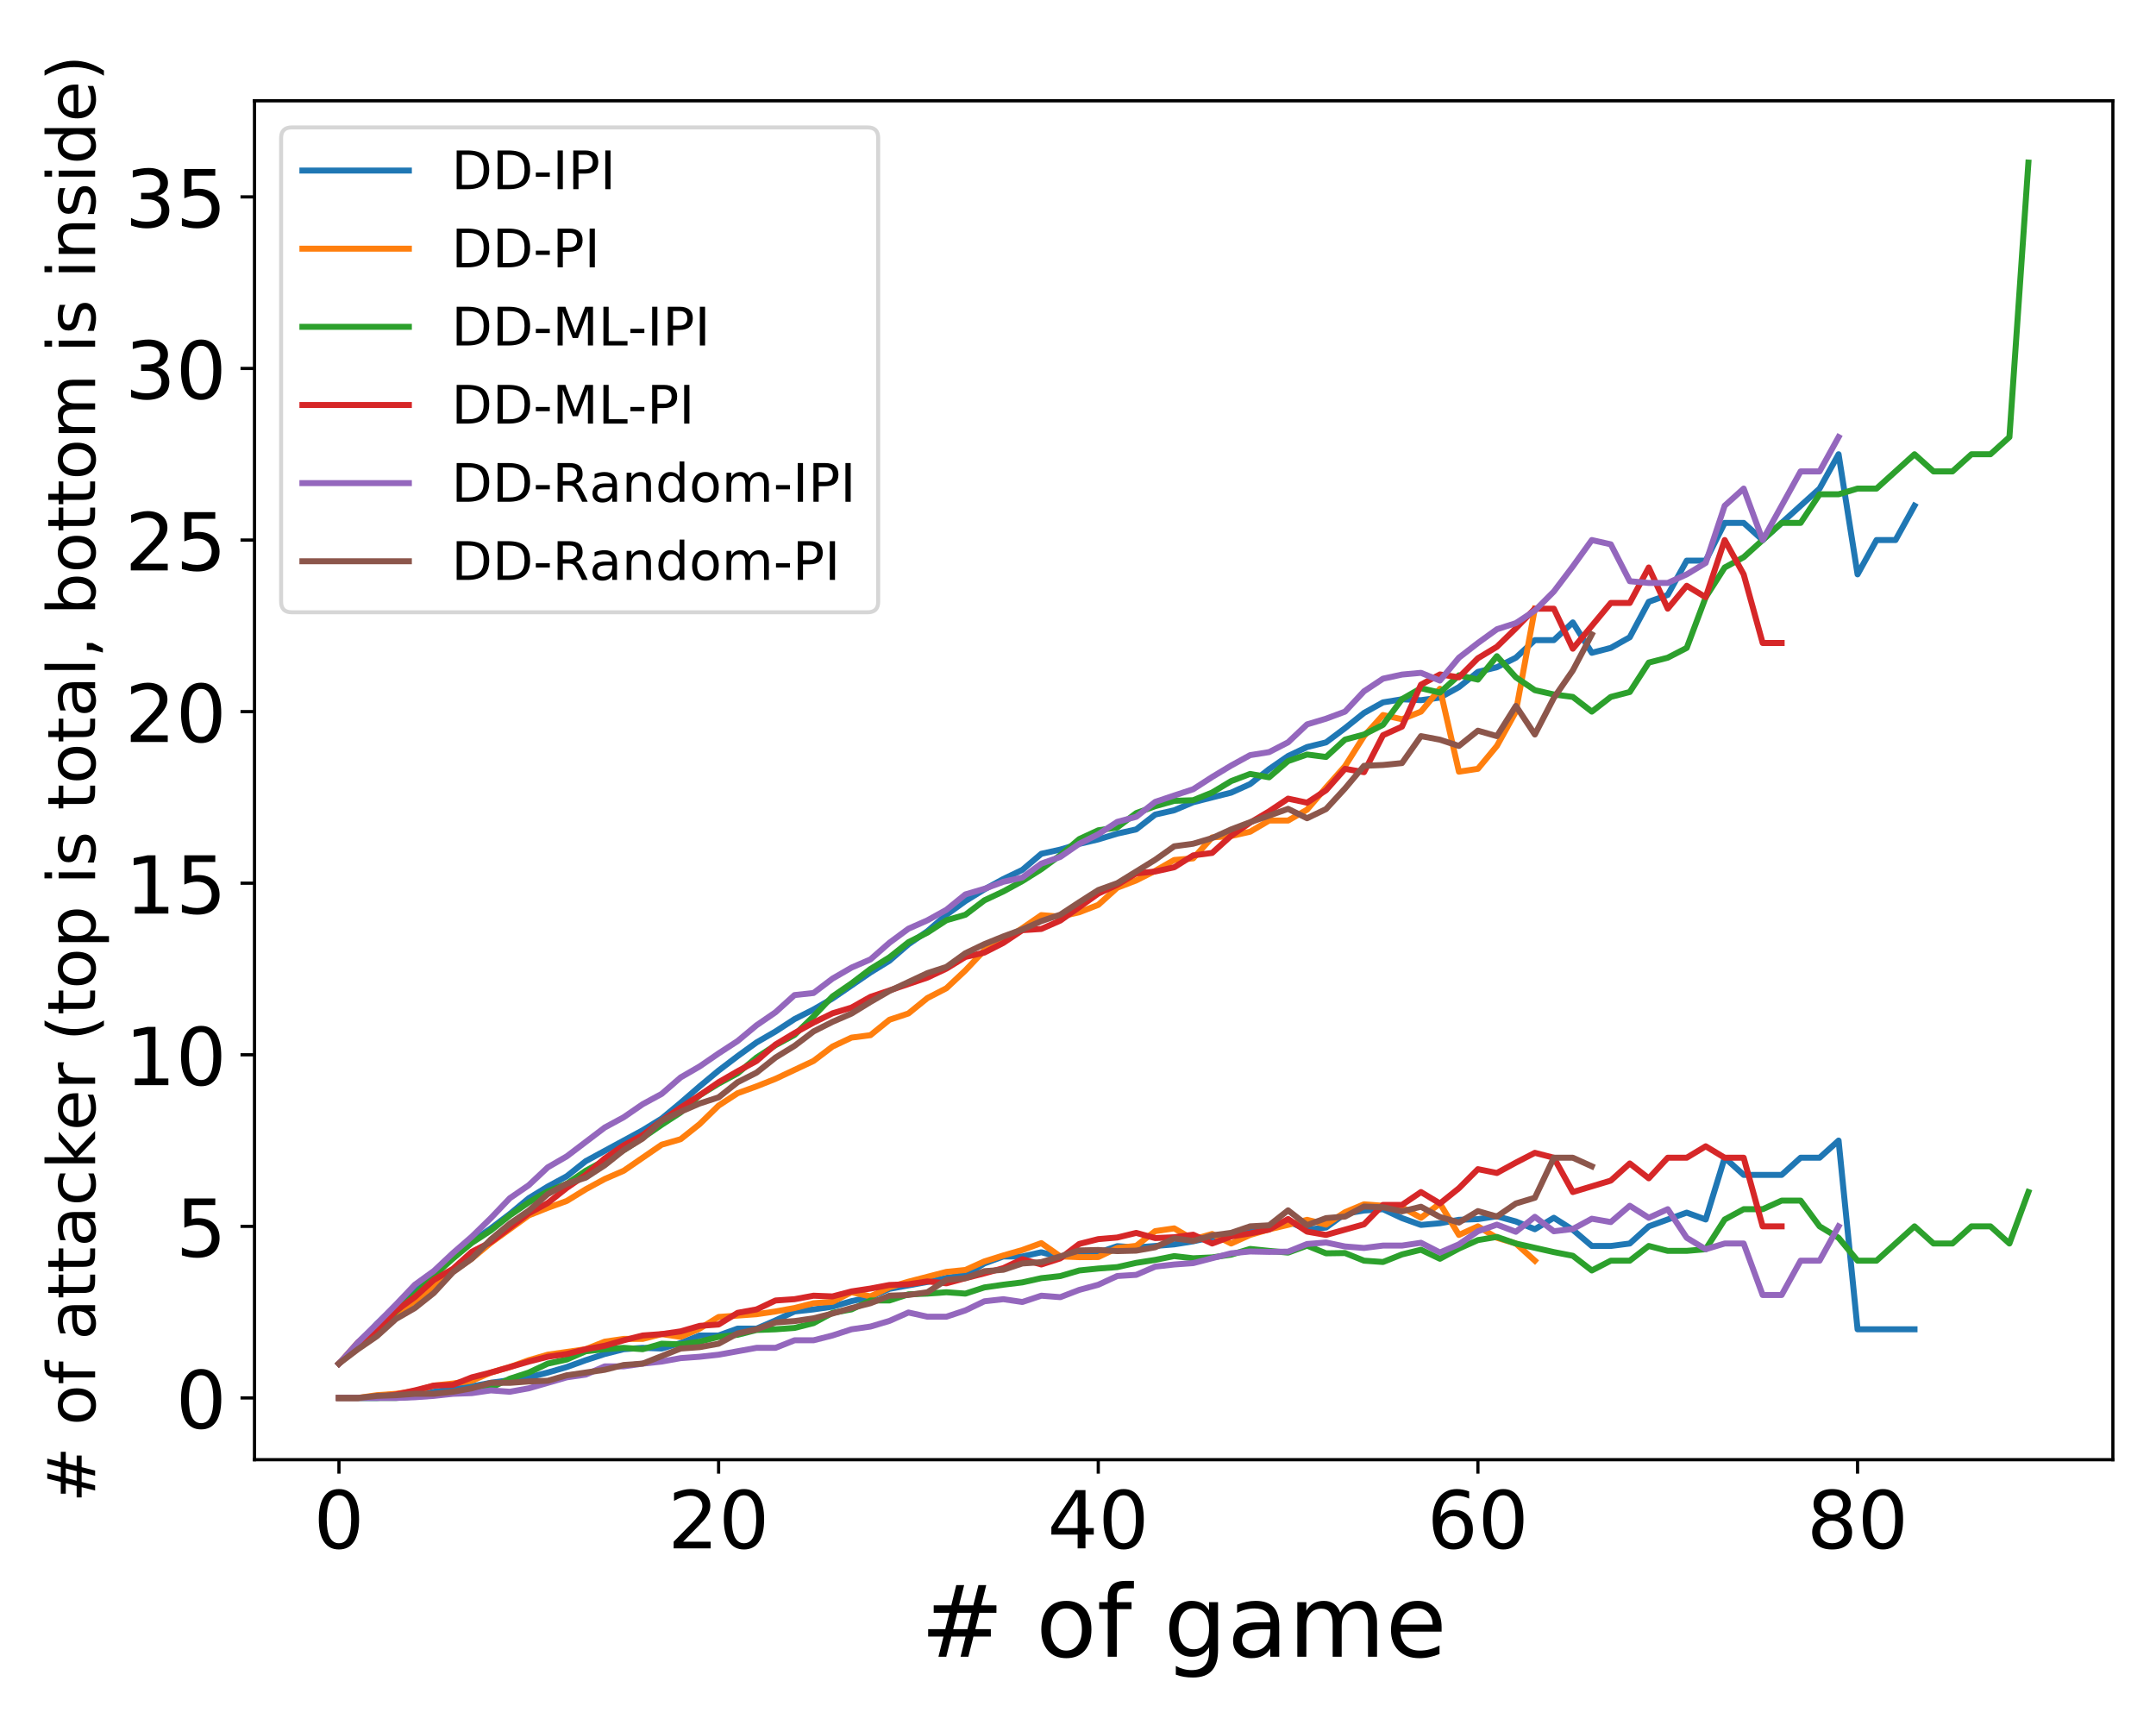 <?xml version="1.0" encoding="utf-8" standalone="no"?>
<!DOCTYPE svg PUBLIC "-//W3C//DTD SVG 1.1//EN"
  "http://www.w3.org/Graphics/SVG/1.1/DTD/svg11.dtd">
<!-- Created with matplotlib (https://matplotlib.org/) -->
<svg height="432pt" version="1.1" viewBox="0 0 540 432" width="540pt" xmlns="http://www.w3.org/2000/svg" xmlns:xlink="http://www.w3.org/1999/xlink">
 <defs>
  <style type="text/css">
*{stroke-linecap:butt;stroke-linejoin:round;}
  </style>
 </defs>
 <g id="figure_1">
  <g id="patch_1">
   <path d="M 0 432 
L 540 432 
L 540 0 
L 0 0 
z
" style="fill:#ffffff;"/>
  </g>
  <g id="axes_1">
   <g id="patch_2">
    <path d="M 63.74 365.56 
L 529.2 365.56 
L 529.2 25.245 
L 63.74 25.245 
z
" style="fill:#ffffff;"/>
   </g>
   <g id="matplotlib.axis_1">
    <g id="xtick_1">
     <g id="line2d_1">
      <defs>
       <path d="M 0 0 
L 0 3.5 
" id="m2abbcbaf4d" style="stroke:#000000;stroke-width:0.8;"/>
      </defs>
      <g>
       <use style="stroke:#000000;stroke-width:0.8;" x="84.897" xlink:href="#m2abbcbaf4d" y="365.56"/>
      </g>
     </g>
     <g id="text_1">
      <!-- 0 -->
      <defs>
       <path d="M 31.781 66.406 
Q 24.172 66.406 20.328 58.906 
Q 16.5 51.422 16.5 36.375 
Q 16.5 21.391 20.328 13.891 
Q 24.172 6.391 31.781 6.391 
Q 39.453 6.391 43.281 13.891 
Q 47.125 21.391 47.125 36.375 
Q 47.125 51.422 43.281 58.906 
Q 39.453 66.406 31.781 66.406 
z
M 31.781 74.219 
Q 44.047 74.219 50.516 64.516 
Q 56.984 54.828 56.984 36.375 
Q 56.984 17.969 50.516 8.266 
Q 44.047 -1.422 31.781 -1.422 
Q 19.531 -1.422 13.062 8.266 
Q 6.594 17.969 6.594 36.375 
Q 6.594 54.828 13.062 64.516 
Q 19.531 74.219 31.781 74.219 
z
" id="DejaVuSans-48"/>
      </defs>
      <g transform="translate(78.535 387.757)scale(0.2 -0.2)">
       <use xlink:href="#DejaVuSans-48"/>
      </g>
     </g>
    </g>
    <g id="xtick_2">
     <g id="line2d_2">
      <g>
       <use style="stroke:#000000;stroke-width:0.8;" x="179.986" xlink:href="#m2abbcbaf4d" y="365.56"/>
      </g>
     </g>
     <g id="text_2">
      <!-- 20 -->
      <defs>
       <path d="M 19.188 8.297 
L 53.609 8.297 
L 53.609 0 
L 7.328 0 
L 7.328 8.297 
Q 12.938 14.109 22.625 23.891 
Q 32.328 33.688 34.812 36.531 
Q 39.547 41.844 41.422 45.531 
Q 43.312 49.219 43.312 52.781 
Q 43.312 58.594 39.234 62.25 
Q 35.156 65.922 28.609 65.922 
Q 23.969 65.922 18.812 64.312 
Q 13.672 62.703 7.812 59.422 
L 7.812 69.391 
Q 13.766 71.781 18.938 73 
Q 24.125 74.219 28.422 74.219 
Q 39.75 74.219 46.484 68.547 
Q 53.219 62.891 53.219 53.422 
Q 53.219 48.922 51.531 44.891 
Q 49.859 40.875 45.406 35.406 
Q 44.188 33.984 37.641 27.219 
Q 31.109 20.453 19.188 8.297 
z
" id="DejaVuSans-50"/>
      </defs>
      <g transform="translate(167.261 387.757)scale(0.2 -0.2)">
       <use xlink:href="#DejaVuSans-50"/>
       <use x="63.623" xlink:href="#DejaVuSans-48"/>
      </g>
     </g>
    </g>
    <g id="xtick_3">
     <g id="line2d_3">
      <g>
       <use style="stroke:#000000;stroke-width:0.8;" x="275.075" xlink:href="#m2abbcbaf4d" y="365.56"/>
      </g>
     </g>
     <g id="text_3">
      <!-- 40 -->
      <defs>
       <path d="M 37.797 64.312 
L 12.891 25.391 
L 37.797 25.391 
z
M 35.203 72.906 
L 47.609 72.906 
L 47.609 25.391 
L 58.016 25.391 
L 58.016 17.188 
L 47.609 17.188 
L 47.609 0 
L 37.797 0 
L 37.797 17.188 
L 4.891 17.188 
L 4.891 26.703 
z
" id="DejaVuSans-52"/>
      </defs>
      <g transform="translate(262.35 387.757)scale(0.2 -0.2)">
       <use xlink:href="#DejaVuSans-52"/>
       <use x="63.623" xlink:href="#DejaVuSans-48"/>
      </g>
     </g>
    </g>
    <g id="xtick_4">
     <g id="line2d_4">
      <g>
       <use style="stroke:#000000;stroke-width:0.8;" x="370.164" xlink:href="#m2abbcbaf4d" y="365.56"/>
      </g>
     </g>
     <g id="text_4">
      <!-- 60 -->
      <defs>
       <path d="M 33.016 40.375 
Q 26.375 40.375 22.484 35.828 
Q 18.609 31.297 18.609 23.391 
Q 18.609 15.531 22.484 10.953 
Q 26.375 6.391 33.016 6.391 
Q 39.656 6.391 43.531 10.953 
Q 47.406 15.531 47.406 23.391 
Q 47.406 31.297 43.531 35.828 
Q 39.656 40.375 33.016 40.375 
z
M 52.594 71.297 
L 52.594 62.312 
Q 48.875 64.062 45.094 64.984 
Q 41.312 65.922 37.594 65.922 
Q 27.828 65.922 22.672 59.328 
Q 17.531 52.734 16.797 39.406 
Q 19.672 43.656 24.016 45.922 
Q 28.375 48.188 33.594 48.188 
Q 44.578 48.188 50.953 41.516 
Q 57.328 34.859 57.328 23.391 
Q 57.328 12.156 50.688 5.359 
Q 44.047 -1.422 33.016 -1.422 
Q 20.359 -1.422 13.672 8.266 
Q 6.984 17.969 6.984 36.375 
Q 6.984 53.656 15.188 63.938 
Q 23.391 74.219 37.203 74.219 
Q 40.922 74.219 44.703 73.484 
Q 48.484 72.75 52.594 71.297 
z
" id="DejaVuSans-54"/>
      </defs>
      <g transform="translate(357.439 387.757)scale(0.2 -0.2)">
       <use xlink:href="#DejaVuSans-54"/>
       <use x="63.623" xlink:href="#DejaVuSans-48"/>
      </g>
     </g>
    </g>
    <g id="xtick_5">
     <g id="line2d_5">
      <g>
       <use style="stroke:#000000;stroke-width:0.8;" x="465.253" xlink:href="#m2abbcbaf4d" y="365.56"/>
      </g>
     </g>
     <g id="text_5">
      <!-- 80 -->
      <defs>
       <path d="M 31.781 34.625 
Q 24.75 34.625 20.719 30.859 
Q 16.703 27.094 16.703 20.516 
Q 16.703 13.922 20.719 10.156 
Q 24.75 6.391 31.781 6.391 
Q 38.812 6.391 42.859 10.172 
Q 46.922 13.969 46.922 20.516 
Q 46.922 27.094 42.891 30.859 
Q 38.875 34.625 31.781 34.625 
z
M 21.922 38.812 
Q 15.578 40.375 12.031 44.719 
Q 8.5 49.078 8.5 55.328 
Q 8.5 64.062 14.719 69.141 
Q 20.953 74.219 31.781 74.219 
Q 42.672 74.219 48.875 69.141 
Q 55.078 64.062 55.078 55.328 
Q 55.078 49.078 51.531 44.719 
Q 48 40.375 41.703 38.812 
Q 48.828 37.156 52.797 32.312 
Q 56.781 27.484 56.781 20.516 
Q 56.781 9.906 50.312 4.234 
Q 43.844 -1.422 31.781 -1.422 
Q 19.734 -1.422 13.25 4.234 
Q 6.781 9.906 6.781 20.516 
Q 6.781 27.484 10.781 32.312 
Q 14.797 37.156 21.922 38.812 
z
M 18.312 54.391 
Q 18.312 48.734 21.844 45.562 
Q 25.391 42.391 31.781 42.391 
Q 38.141 42.391 41.719 45.562 
Q 45.312 48.734 45.312 54.391 
Q 45.312 60.062 41.719 63.234 
Q 38.141 66.406 31.781 66.406 
Q 25.391 66.406 21.844 63.234 
Q 18.312 60.062 18.312 54.391 
z
" id="DejaVuSans-56"/>
      </defs>
      <g transform="translate(452.528 387.757)scale(0.2 -0.2)">
       <use xlink:href="#DejaVuSans-56"/>
       <use x="63.623" xlink:href="#DejaVuSans-48"/>
      </g>
     </g>
    </g>
    <g id="text_6">
     <!-- # of game -->
     <defs>
      <path d="M 51.125 44 
L 36.922 44 
L 32.812 27.688 
L 47.125 27.688 
z
M 43.797 71.781 
L 38.719 51.516 
L 52.984 51.516 
L 58.109 71.781 
L 65.922 71.781 
L 60.891 51.516 
L 76.125 51.516 
L 76.125 44 
L 58.984 44 
L 54.984 27.688 
L 70.516 27.688 
L 70.516 20.219 
L 53.078 20.219 
L 48 0 
L 40.188 0 
L 45.219 20.219 
L 30.906 20.219 
L 25.875 0 
L 18.016 0 
L 23.094 20.219 
L 7.719 20.219 
L 7.719 27.688 
L 24.906 27.688 
L 29 44 
L 13.281 44 
L 13.281 51.516 
L 30.906 51.516 
L 35.891 71.781 
z
" id="DejaVuSans-35"/>
      <path id="DejaVuSans-32"/>
      <path d="M 30.609 48.391 
Q 23.391 48.391 19.188 42.75 
Q 14.984 37.109 14.984 27.297 
Q 14.984 17.484 19.156 11.844 
Q 23.344 6.203 30.609 6.203 
Q 37.797 6.203 41.984 11.859 
Q 46.188 17.531 46.188 27.297 
Q 46.188 37.016 41.984 42.703 
Q 37.797 48.391 30.609 48.391 
z
M 30.609 56 
Q 42.328 56 49.016 48.375 
Q 55.719 40.766 55.719 27.297 
Q 55.719 13.875 49.016 6.219 
Q 42.328 -1.422 30.609 -1.422 
Q 18.844 -1.422 12.172 6.219 
Q 5.516 13.875 5.516 27.297 
Q 5.516 40.766 12.172 48.375 
Q 18.844 56 30.609 56 
z
" id="DejaVuSans-111"/>
      <path d="M 37.109 75.984 
L 37.109 68.5 
L 28.516 68.5 
Q 23.688 68.5 21.797 66.547 
Q 19.922 64.594 19.922 59.516 
L 19.922 54.688 
L 34.719 54.688 
L 34.719 47.703 
L 19.922 47.703 
L 19.922 0 
L 10.891 0 
L 10.891 47.703 
L 2.297 47.703 
L 2.297 54.688 
L 10.891 54.688 
L 10.891 58.5 
Q 10.891 67.625 15.141 71.797 
Q 19.391 75.984 28.609 75.984 
z
" id="DejaVuSans-102"/>
      <path d="M 45.406 27.984 
Q 45.406 37.75 41.375 43.109 
Q 37.359 48.484 30.078 48.484 
Q 22.859 48.484 18.828 43.109 
Q 14.797 37.75 14.797 27.984 
Q 14.797 18.266 18.828 12.891 
Q 22.859 7.516 30.078 7.516 
Q 37.359 7.516 41.375 12.891 
Q 45.406 18.266 45.406 27.984 
z
M 54.391 6.781 
Q 54.391 -7.172 48.188 -13.984 
Q 42 -20.797 29.203 -20.797 
Q 24.469 -20.797 20.266 -20.094 
Q 16.062 -19.391 12.109 -17.922 
L 12.109 -9.188 
Q 16.062 -11.328 19.922 -12.344 
Q 23.781 -13.375 27.781 -13.375 
Q 36.625 -13.375 41.016 -8.766 
Q 45.406 -4.156 45.406 5.172 
L 45.406 9.625 
Q 42.625 4.781 38.281 2.391 
Q 33.938 0 27.875 0 
Q 17.828 0 11.672 7.656 
Q 5.516 15.328 5.516 27.984 
Q 5.516 40.672 11.672 48.328 
Q 17.828 56 27.875 56 
Q 33.938 56 38.281 53.609 
Q 42.625 51.219 45.406 46.391 
L 45.406 54.688 
L 54.391 54.688 
z
" id="DejaVuSans-103"/>
      <path d="M 34.281 27.484 
Q 23.391 27.484 19.188 25 
Q 14.984 22.516 14.984 16.5 
Q 14.984 11.719 18.141 8.906 
Q 21.297 6.109 26.703 6.109 
Q 34.188 6.109 38.703 11.406 
Q 43.219 16.703 43.219 25.484 
L 43.219 27.484 
z
M 52.203 31.203 
L 52.203 0 
L 43.219 0 
L 43.219 8.297 
Q 40.141 3.328 35.547 0.953 
Q 30.953 -1.422 24.312 -1.422 
Q 15.922 -1.422 10.953 3.297 
Q 6 8.016 6 15.922 
Q 6 25.141 12.172 29.828 
Q 18.359 34.516 30.609 34.516 
L 43.219 34.516 
L 43.219 35.406 
Q 43.219 41.609 39.141 45 
Q 35.062 48.391 27.688 48.391 
Q 23 48.391 18.547 47.266 
Q 14.109 46.141 10.016 43.891 
L 10.016 52.203 
Q 14.938 54.109 19.578 55.047 
Q 24.219 56 28.609 56 
Q 40.484 56 46.344 49.844 
Q 52.203 43.703 52.203 31.203 
z
" id="DejaVuSans-97"/>
      <path d="M 52 44.188 
Q 55.375 50.25 60.062 53.125 
Q 64.75 56 71.094 56 
Q 79.641 56 84.281 50.016 
Q 88.922 44.047 88.922 33.016 
L 88.922 0 
L 79.891 0 
L 79.891 32.719 
Q 79.891 40.578 77.094 44.375 
Q 74.312 48.188 68.609 48.188 
Q 61.625 48.188 57.562 43.547 
Q 53.516 38.922 53.516 30.906 
L 53.516 0 
L 44.484 0 
L 44.484 32.719 
Q 44.484 40.625 41.703 44.406 
Q 38.922 48.188 33.109 48.188 
Q 26.219 48.188 22.156 43.531 
Q 18.109 38.875 18.109 30.906 
L 18.109 0 
L 9.078 0 
L 9.078 54.688 
L 18.109 54.688 
L 18.109 46.188 
Q 21.188 51.219 25.484 53.609 
Q 29.781 56 35.688 56 
Q 41.656 56 45.828 52.969 
Q 50 49.953 52 44.188 
z
" id="DejaVuSans-109"/>
      <path d="M 56.203 29.594 
L 56.203 25.203 
L 14.891 25.203 
Q 15.484 15.922 20.484 11.062 
Q 25.484 6.203 34.422 6.203 
Q 39.594 6.203 44.453 7.469 
Q 49.312 8.734 54.109 11.281 
L 54.109 2.781 
Q 49.266 0.734 44.188 -0.344 
Q 39.109 -1.422 33.891 -1.422 
Q 20.797 -1.422 13.156 6.188 
Q 5.516 13.812 5.516 26.812 
Q 5.516 40.234 12.766 48.109 
Q 20.016 56 32.328 56 
Q 43.359 56 49.781 48.891 
Q 56.203 41.797 56.203 29.594 
z
M 47.219 32.234 
Q 47.125 39.594 43.094 43.984 
Q 39.062 48.391 32.422 48.391 
Q 24.906 48.391 20.391 44.141 
Q 15.875 39.891 15.188 32.172 
z
" id="DejaVuSans-101"/>
     </defs>
     <g transform="translate(230.538 414.912)scale(0.25 -0.25)">
      <use xlink:href="#DejaVuSans-35"/>
      <use x="83.789" xlink:href="#DejaVuSans-32"/>
      <use x="115.576" xlink:href="#DejaVuSans-111"/>
      <use x="176.758" xlink:href="#DejaVuSans-102"/>
      <use x="211.963" xlink:href="#DejaVuSans-32"/>
      <use x="243.75" xlink:href="#DejaVuSans-103"/>
      <use x="307.227" xlink:href="#DejaVuSans-97"/>
      <use x="368.506" xlink:href="#DejaVuSans-109"/>
      <use x="465.918" xlink:href="#DejaVuSans-101"/>
     </g>
    </g>
   </g>
   <g id="matplotlib.axis_2">
    <g id="ytick_1">
     <g id="line2d_6">
      <defs>
       <path d="M 0 0 
L -3.5 0 
" id="m1a17cc3fea" style="stroke:#000000;stroke-width:0.8;"/>
      </defs>
      <g>
       <use style="stroke:#000000;stroke-width:0.8;" x="63.74" xlink:href="#m1a17cc3fea" y="350.091"/>
      </g>
     </g>
     <g id="text_7">
      <!-- 0 -->
      <g transform="translate(44.015 357.69)scale(0.2 -0.2)">
       <use xlink:href="#DejaVuSans-48"/>
      </g>
     </g>
    </g>
    <g id="ytick_2">
     <g id="line2d_7">
      <g>
       <use style="stroke:#000000;stroke-width:0.8;" x="63.74" xlink:href="#m1a17cc3fea" y="307.122"/>
      </g>
     </g>
     <g id="text_8">
      <!-- 5 -->
      <defs>
       <path d="M 10.797 72.906 
L 49.516 72.906 
L 49.516 64.594 
L 19.828 64.594 
L 19.828 46.734 
Q 21.969 47.469 24.109 47.828 
Q 26.266 48.188 28.422 48.188 
Q 40.625 48.188 47.75 41.5 
Q 54.891 34.812 54.891 23.391 
Q 54.891 11.625 47.562 5.094 
Q 40.234 -1.422 26.906 -1.422 
Q 22.312 -1.422 17.547 -0.641 
Q 12.797 0.141 7.719 1.703 
L 7.719 11.625 
Q 12.109 9.234 16.797 8.062 
Q 21.484 6.891 26.703 6.891 
Q 35.156 6.891 40.078 11.328 
Q 45.016 15.766 45.016 23.391 
Q 45.016 31 40.078 35.438 
Q 35.156 39.891 26.703 39.891 
Q 22.75 39.891 18.812 39.016 
Q 14.891 38.141 10.797 36.281 
z
" id="DejaVuSans-53"/>
      </defs>
      <g transform="translate(44.015 314.721)scale(0.2 -0.2)">
       <use xlink:href="#DejaVuSans-53"/>
      </g>
     </g>
    </g>
    <g id="ytick_3">
     <g id="line2d_8">
      <g>
       <use style="stroke:#000000;stroke-width:0.8;" x="63.74" xlink:href="#m1a17cc3fea" y="264.153"/>
      </g>
     </g>
     <g id="text_9">
      <!-- 10 -->
      <defs>
       <path d="M 12.406 8.297 
L 28.516 8.297 
L 28.516 63.922 
L 10.984 60.406 
L 10.984 69.391 
L 28.422 72.906 
L 38.281 72.906 
L 38.281 8.297 
L 54.391 8.297 
L 54.391 0 
L 12.406 0 
z
" id="DejaVuSans-49"/>
      </defs>
      <g transform="translate(31.29 271.751)scale(0.2 -0.2)">
       <use xlink:href="#DejaVuSans-49"/>
       <use x="63.623" xlink:href="#DejaVuSans-48"/>
      </g>
     </g>
    </g>
    <g id="ytick_4">
     <g id="line2d_9">
      <g>
       <use style="stroke:#000000;stroke-width:0.8;" x="63.74" xlink:href="#m1a17cc3fea" y="221.184"/>
      </g>
     </g>
     <g id="text_10">
      <!-- 15 -->
      <g transform="translate(31.29 228.782)scale(0.2 -0.2)">
       <use xlink:href="#DejaVuSans-49"/>
       <use x="63.623" xlink:href="#DejaVuSans-53"/>
      </g>
     </g>
    </g>
    <g id="ytick_5">
     <g id="line2d_10">
      <g>
       <use style="stroke:#000000;stroke-width:0.8;" x="63.74" xlink:href="#m1a17cc3fea" y="178.215"/>
      </g>
     </g>
     <g id="text_11">
      <!-- 20 -->
      <g transform="translate(31.29 185.813)scale(0.2 -0.2)">
       <use xlink:href="#DejaVuSans-50"/>
       <use x="63.623" xlink:href="#DejaVuSans-48"/>
      </g>
     </g>
    </g>
    <g id="ytick_6">
     <g id="line2d_11">
      <g>
       <use style="stroke:#000000;stroke-width:0.8;" x="63.74" xlink:href="#m1a17cc3fea" y="135.246"/>
      </g>
     </g>
     <g id="text_12">
      <!-- 25 -->
      <g transform="translate(31.29 142.844)scale(0.2 -0.2)">
       <use xlink:href="#DejaVuSans-50"/>
       <use x="63.623" xlink:href="#DejaVuSans-53"/>
      </g>
     </g>
    </g>
    <g id="ytick_7">
     <g id="line2d_12">
      <g>
       <use style="stroke:#000000;stroke-width:0.8;" x="63.74" xlink:href="#m1a17cc3fea" y="92.277"/>
      </g>
     </g>
     <g id="text_13">
      <!-- 30 -->
      <defs>
       <path d="M 40.578 39.312 
Q 47.656 37.797 51.625 33 
Q 55.609 28.219 55.609 21.188 
Q 55.609 10.406 48.188 4.484 
Q 40.766 -1.422 27.094 -1.422 
Q 22.516 -1.422 17.656 -0.516 
Q 12.797 0.391 7.625 2.203 
L 7.625 11.719 
Q 11.719 9.328 16.594 8.109 
Q 21.484 6.891 26.812 6.891 
Q 36.078 6.891 40.938 10.547 
Q 45.797 14.203 45.797 21.188 
Q 45.797 27.641 41.281 31.266 
Q 36.766 34.906 28.719 34.906 
L 20.219 34.906 
L 20.219 43.016 
L 29.109 43.016 
Q 36.375 43.016 40.234 45.922 
Q 44.094 48.828 44.094 54.297 
Q 44.094 59.906 40.109 62.906 
Q 36.141 65.922 28.719 65.922 
Q 24.656 65.922 20.016 65.031 
Q 15.375 64.156 9.812 62.312 
L 9.812 71.094 
Q 15.438 72.656 20.344 73.438 
Q 25.25 74.219 29.594 74.219 
Q 40.828 74.219 47.359 69.109 
Q 53.906 64.016 53.906 55.328 
Q 53.906 49.266 50.438 45.094 
Q 46.969 40.922 40.578 39.312 
z
" id="DejaVuSans-51"/>
      </defs>
      <g transform="translate(31.29 99.875)scale(0.2 -0.2)">
       <use xlink:href="#DejaVuSans-51"/>
       <use x="63.623" xlink:href="#DejaVuSans-48"/>
      </g>
     </g>
    </g>
    <g id="ytick_8">
     <g id="line2d_13">
      <g>
       <use style="stroke:#000000;stroke-width:0.8;" x="63.74" xlink:href="#m1a17cc3fea" y="49.308"/>
      </g>
     </g>
     <g id="text_14">
      <!-- 35 -->
      <g transform="translate(31.29 56.906)scale(0.2 -0.2)">
       <use xlink:href="#DejaVuSans-51"/>
       <use x="63.623" xlink:href="#DejaVuSans-53"/>
      </g>
     </g>
    </g>
    <g id="text_15">
     <!-- # of attacker (top is total, bottom is inside) -->
     <defs>
      <path d="M 18.312 70.219 
L 18.312 54.688 
L 36.812 54.688 
L 36.812 47.703 
L 18.312 47.703 
L 18.312 18.016 
Q 18.312 11.328 20.141 9.422 
Q 21.969 7.516 27.594 7.516 
L 36.812 7.516 
L 36.812 0 
L 27.594 0 
Q 17.188 0 13.234 3.875 
Q 9.281 7.766 9.281 18.016 
L 9.281 47.703 
L 2.688 47.703 
L 2.688 54.688 
L 9.281 54.688 
L 9.281 70.219 
z
" id="DejaVuSans-116"/>
      <path d="M 48.781 52.594 
L 48.781 44.188 
Q 44.969 46.297 41.141 47.344 
Q 37.312 48.391 33.406 48.391 
Q 24.656 48.391 19.812 42.844 
Q 14.984 37.312 14.984 27.297 
Q 14.984 17.281 19.812 11.734 
Q 24.656 6.203 33.406 6.203 
Q 37.312 6.203 41.141 7.25 
Q 44.969 8.297 48.781 10.406 
L 48.781 2.094 
Q 45.016 0.344 40.984 -0.531 
Q 36.969 -1.422 32.422 -1.422 
Q 20.062 -1.422 12.781 6.344 
Q 5.516 14.109 5.516 27.297 
Q 5.516 40.672 12.859 48.328 
Q 20.219 56 33.016 56 
Q 37.156 56 41.109 55.141 
Q 45.062 54.297 48.781 52.594 
z
" id="DejaVuSans-99"/>
      <path d="M 9.078 75.984 
L 18.109 75.984 
L 18.109 31.109 
L 44.922 54.688 
L 56.391 54.688 
L 27.391 29.109 
L 57.625 0 
L 45.906 0 
L 18.109 26.703 
L 18.109 0 
L 9.078 0 
z
" id="DejaVuSans-107"/>
      <path d="M 41.109 46.297 
Q 39.594 47.172 37.812 47.578 
Q 36.031 48 33.891 48 
Q 26.266 48 22.188 43.047 
Q 18.109 38.094 18.109 28.812 
L 18.109 0 
L 9.078 0 
L 9.078 54.688 
L 18.109 54.688 
L 18.109 46.188 
Q 20.953 51.172 25.484 53.578 
Q 30.031 56 36.531 56 
Q 37.453 56 38.578 55.875 
Q 39.703 55.766 41.062 55.516 
z
" id="DejaVuSans-114"/>
      <path d="M 31 75.875 
Q 24.469 64.656 21.281 53.656 
Q 18.109 42.672 18.109 31.391 
Q 18.109 20.125 21.312 9.062 
Q 24.516 -2 31 -13.188 
L 23.188 -13.188 
Q 15.875 -1.703 12.234 9.375 
Q 8.594 20.453 8.594 31.391 
Q 8.594 42.281 12.203 53.312 
Q 15.828 64.359 23.188 75.875 
z
" id="DejaVuSans-40"/>
      <path d="M 18.109 8.203 
L 18.109 -20.797 
L 9.078 -20.797 
L 9.078 54.688 
L 18.109 54.688 
L 18.109 46.391 
Q 20.953 51.266 25.266 53.625 
Q 29.594 56 35.594 56 
Q 45.562 56 51.781 48.094 
Q 58.016 40.188 58.016 27.297 
Q 58.016 14.406 51.781 6.484 
Q 45.562 -1.422 35.594 -1.422 
Q 29.594 -1.422 25.266 0.953 
Q 20.953 3.328 18.109 8.203 
z
M 48.688 27.297 
Q 48.688 37.203 44.609 42.844 
Q 40.531 48.484 33.406 48.484 
Q 26.266 48.484 22.188 42.844 
Q 18.109 37.203 18.109 27.297 
Q 18.109 17.391 22.188 11.75 
Q 26.266 6.109 33.406 6.109 
Q 40.531 6.109 44.609 11.75 
Q 48.688 17.391 48.688 27.297 
z
" id="DejaVuSans-112"/>
      <path d="M 9.422 54.688 
L 18.406 54.688 
L 18.406 0 
L 9.422 0 
z
M 9.422 75.984 
L 18.406 75.984 
L 18.406 64.594 
L 9.422 64.594 
z
" id="DejaVuSans-105"/>
      <path d="M 44.281 53.078 
L 44.281 44.578 
Q 40.484 46.531 36.375 47.5 
Q 32.281 48.484 27.875 48.484 
Q 21.188 48.484 17.844 46.438 
Q 14.5 44.391 14.5 40.281 
Q 14.5 37.156 16.891 35.375 
Q 19.281 33.594 26.516 31.984 
L 29.594 31.297 
Q 39.156 29.25 43.188 25.516 
Q 47.219 21.781 47.219 15.094 
Q 47.219 7.469 41.188 3.016 
Q 35.156 -1.422 24.609 -1.422 
Q 20.219 -1.422 15.453 -0.562 
Q 10.688 0.297 5.422 2 
L 5.422 11.281 
Q 10.406 8.688 15.234 7.391 
Q 20.062 6.109 24.812 6.109 
Q 31.156 6.109 34.562 8.281 
Q 37.984 10.453 37.984 14.406 
Q 37.984 18.062 35.516 20.016 
Q 33.062 21.969 24.703 23.781 
L 21.578 24.516 
Q 13.234 26.266 9.516 29.906 
Q 5.812 33.547 5.812 39.891 
Q 5.812 47.609 11.281 51.797 
Q 16.75 56 26.812 56 
Q 31.781 56 36.172 55.266 
Q 40.578 54.547 44.281 53.078 
z
" id="DejaVuSans-115"/>
      <path d="M 9.422 75.984 
L 18.406 75.984 
L 18.406 0 
L 9.422 0 
z
" id="DejaVuSans-108"/>
      <path d="M 11.719 12.406 
L 22.016 12.406 
L 22.016 4 
L 14.016 -11.625 
L 7.719 -11.625 
L 11.719 4 
z
" id="DejaVuSans-44"/>
      <path d="M 48.688 27.297 
Q 48.688 37.203 44.609 42.844 
Q 40.531 48.484 33.406 48.484 
Q 26.266 48.484 22.188 42.844 
Q 18.109 37.203 18.109 27.297 
Q 18.109 17.391 22.188 11.75 
Q 26.266 6.109 33.406 6.109 
Q 40.531 6.109 44.609 11.75 
Q 48.688 17.391 48.688 27.297 
z
M 18.109 46.391 
Q 20.953 51.266 25.266 53.625 
Q 29.594 56 35.594 56 
Q 45.562 56 51.781 48.094 
Q 58.016 40.188 58.016 27.297 
Q 58.016 14.406 51.781 6.484 
Q 45.562 -1.422 35.594 -1.422 
Q 29.594 -1.422 25.266 0.953 
Q 20.953 3.328 18.109 8.203 
L 18.109 0 
L 9.078 0 
L 9.078 75.984 
L 18.109 75.984 
z
" id="DejaVuSans-98"/>
      <path d="M 54.891 33.016 
L 54.891 0 
L 45.906 0 
L 45.906 32.719 
Q 45.906 40.484 42.875 44.328 
Q 39.844 48.188 33.797 48.188 
Q 26.516 48.188 22.312 43.547 
Q 18.109 38.922 18.109 30.906 
L 18.109 0 
L 9.078 0 
L 9.078 54.688 
L 18.109 54.688 
L 18.109 46.188 
Q 21.344 51.125 25.703 53.562 
Q 30.078 56 35.797 56 
Q 45.219 56 50.047 50.172 
Q 54.891 44.344 54.891 33.016 
z
" id="DejaVuSans-110"/>
      <path d="M 45.406 46.391 
L 45.406 75.984 
L 54.391 75.984 
L 54.391 0 
L 45.406 0 
L 45.406 8.203 
Q 42.578 3.328 38.25 0.953 
Q 33.938 -1.422 27.875 -1.422 
Q 17.969 -1.422 11.734 6.484 
Q 5.516 14.406 5.516 27.297 
Q 5.516 40.188 11.734 48.094 
Q 17.969 56 27.875 56 
Q 33.938 56 38.25 53.625 
Q 42.578 51.266 45.406 46.391 
z
M 14.797 27.297 
Q 14.797 17.391 18.875 11.75 
Q 22.953 6.109 30.078 6.109 
Q 37.203 6.109 41.297 11.75 
Q 45.406 17.391 45.406 27.297 
Q 45.406 37.203 41.297 42.844 
Q 37.203 48.484 30.078 48.484 
Q 22.953 48.484 18.875 42.844 
Q 14.797 37.203 14.797 27.297 
z
" id="DejaVuSans-100"/>
      <path d="M 8.016 75.875 
L 15.828 75.875 
Q 23.141 64.359 26.781 53.312 
Q 30.422 42.281 30.422 31.391 
Q 30.422 20.453 26.781 9.375 
Q 23.141 -1.703 15.828 -13.188 
L 8.016 -13.188 
Q 14.5 -2 17.703 9.062 
Q 20.906 20.125 20.906 31.391 
Q 20.906 42.672 17.703 53.656 
Q 14.5 64.656 8.016 75.875 
z
" id="DejaVuSans-41"/>
     </defs>
     <g transform="translate(23.824 376.294)rotate(-90)scale(0.167 -0.167)">
      <use xlink:href="#DejaVuSans-35"/>
      <use x="83.789" xlink:href="#DejaVuSans-32"/>
      <use x="115.576" xlink:href="#DejaVuSans-111"/>
      <use x="176.758" xlink:href="#DejaVuSans-102"/>
      <use x="211.963" xlink:href="#DejaVuSans-32"/>
      <use x="243.75" xlink:href="#DejaVuSans-97"/>
      <use x="305.029" xlink:href="#DejaVuSans-116"/>
      <use x="344.238" xlink:href="#DejaVuSans-116"/>
      <use x="383.447" xlink:href="#DejaVuSans-97"/>
      <use x="444.727" xlink:href="#DejaVuSans-99"/>
      <use x="499.707" xlink:href="#DejaVuSans-107"/>
      <use x="557.57" xlink:href="#DejaVuSans-101"/>
      <use x="619.094" xlink:href="#DejaVuSans-114"/>
      <use x="660.207" xlink:href="#DejaVuSans-32"/>
      <use x="691.994" xlink:href="#DejaVuSans-40"/>
      <use x="731.008" xlink:href="#DejaVuSans-116"/>
      <use x="770.217" xlink:href="#DejaVuSans-111"/>
      <use x="831.398" xlink:href="#DejaVuSans-112"/>
      <use x="894.875" xlink:href="#DejaVuSans-32"/>
      <use x="926.662" xlink:href="#DejaVuSans-105"/>
      <use x="954.445" xlink:href="#DejaVuSans-115"/>
      <use x="1006.545" xlink:href="#DejaVuSans-32"/>
      <use x="1038.332" xlink:href="#DejaVuSans-116"/>
      <use x="1077.541" xlink:href="#DejaVuSans-111"/>
      <use x="1138.723" xlink:href="#DejaVuSans-116"/>
      <use x="1177.932" xlink:href="#DejaVuSans-97"/>
      <use x="1239.211" xlink:href="#DejaVuSans-108"/>
      <use x="1266.994" xlink:href="#DejaVuSans-44"/>
      <use x="1298.781" xlink:href="#DejaVuSans-32"/>
      <use x="1330.568" xlink:href="#DejaVuSans-98"/>
      <use x="1394.045" xlink:href="#DejaVuSans-111"/>
      <use x="1455.227" xlink:href="#DejaVuSans-116"/>
      <use x="1494.436" xlink:href="#DejaVuSans-116"/>
      <use x="1533.645" xlink:href="#DejaVuSans-111"/>
      <use x="1594.826" xlink:href="#DejaVuSans-109"/>
      <use x="1692.238" xlink:href="#DejaVuSans-32"/>
      <use x="1724.025" xlink:href="#DejaVuSans-105"/>
      <use x="1751.809" xlink:href="#DejaVuSans-115"/>
      <use x="1803.908" xlink:href="#DejaVuSans-32"/>
      <use x="1835.695" xlink:href="#DejaVuSans-105"/>
      <use x="1863.479" xlink:href="#DejaVuSans-110"/>
      <use x="1926.857" xlink:href="#DejaVuSans-115"/>
      <use x="1978.957" xlink:href="#DejaVuSans-105"/>
      <use x="2006.74" xlink:href="#DejaVuSans-100"/>
      <use x="2070.217" xlink:href="#DejaVuSans-101"/>
      <use x="2131.74" xlink:href="#DejaVuSans-41"/>
     </g>
    </g>
   </g>
   <g id="line2d_14">
    <path clip-path="url(#p2cb57432fb)" d="M 84.897 341.497 
L 89.652 336.857 
L 94.406 331.529 
L 99.161 327.06 
L 103.915 322.935 
L 108.669 318.982 
L 113.424 315.028 
L 118.178 310.903 
L 122.933 307.638 
L 127.687 304.028 
L 132.442 300.075 
L 137.196 297.153 
L 141.951 294.575 
L 146.705 290.794 
L 151.459 288.216 
L 156.214 285.638 
L 160.968 283.059 
L 165.723 280.137 
L 170.477 276.184 
L 175.232 272.059 
L 179.986 268.106 
L 184.741 264.497 
L 189.495 261.059 
L 194.249 258.309 
L 199.004 255.215 
L 203.758 252.809 
L 208.513 250.059 
L 213.267 246.794 
L 218.022 243.528 
L 222.776 240.606 
L 227.531 236.481 
L 232.285 233.215 
L 237.039 229.09 
L 241.794 225.653 
L 246.548 222.731 
L 251.303 220.132 
L 256.057 217.852 
L 260.812 213.818 
L 265.566 212.766 
L 270.321 211.337 
L 275.075 210.213 
L 279.829 208.771 
L 284.584 207.707 
L 289.338 203.996 
L 294.093 202.922 
L 298.847 200.911 
L 303.602 199.699 
L 308.356 198.506 
L 313.111 196.357 
L 317.865 192.622 
L 322.619 189.336 
L 327.374 187.086 
L 332.128 185.92 
L 336.883 182.353 
L 341.637 178.545 
L 346.392 175.901 
L 351.146 175.121 
L 355.901 175.35 
L 360.655 174.699 
L 365.409 172.076 
L 370.164 168.264 
L 374.918 167.093 
L 379.673 164.71 
L 384.427 160.311 
L 389.182 160.311 
L 393.936 155.871 
L 398.691 163.483 
L 403.445 162.255 
L 408.199 159.595 
L 412.954 150.715 
L 417.708 148.996 
L 422.463 140.402 
L 427.217 140.402 
L 431.972 130.949 
L 436.726 130.949 
L 441.481 135.246 
L 446.235 130.949 
L 450.989 126.652 
L 455.744 122.355 
L 460.498 113.761 
L 465.253 143.84 
L 470.007 135.246 
L 474.762 135.246 
L 479.516 126.652 
" style="fill:none;stroke:#1f77b4;stroke-linecap:square;stroke-width:1.5;"/>
   </g>
   <g id="line2d_15">
    <path clip-path="url(#p2cb57432fb)" d="M 84.897 350.091 
L 89.652 350.091 
L 94.406 350.091 
L 99.161 349.747 
L 103.915 349.576 
L 108.669 348.544 
L 113.424 347.857 
L 118.178 347.169 
L 122.933 346.31 
L 127.687 345.622 
L 132.442 344.935 
L 137.196 343.732 
L 141.951 342.357 
L 146.705 340.638 
L 151.459 339.091 
L 156.214 337.888 
L 160.968 337.544 
L 165.723 337.716 
L 170.477 336.341 
L 175.232 334.45 
L 179.986 334.45 
L 184.741 332.732 
L 189.495 332.732 
L 194.249 330.669 
L 199.004 328.435 
L 203.758 327.919 
L 208.513 327.232 
L 213.267 325.857 
L 218.022 324.825 
L 222.776 322.763 
L 227.531 321.903 
L 232.285 321.044 
L 237.039 320.013 
L 241.794 319.325 
L 246.548 316.403 
L 251.303 314.664 
L 256.057 314.664 
L 260.812 313.611 
L 265.566 314.839 
L 270.321 313.746 
L 275.075 313.705 
L 279.829 312.087 
L 284.584 312.396 
L 289.338 312.033 
L 294.093 311.634 
L 298.847 310.868 
L 303.602 309.836 
L 308.356 309.509 
L 313.111 307.6 
L 317.865 307.122 
L 322.619 305.858 
L 327.374 307.954 
L 332.128 307.418 
L 336.883 303.939 
L 341.637 303.156 
L 346.392 302.825 
L 351.146 305.06 
L 355.901 306.764 
L 360.655 306.341 
L 365.409 305.485 
L 370.164 305.313 
L 374.918 304.594 
L 379.673 305.894 
L 384.427 307.838 
L 389.182 304.974 
L 393.936 307.981 
L 398.691 312.033 
L 403.445 312.033 
L 408.199 311.419 
L 412.954 307.122 
L 417.708 305.403 
L 422.463 303.685 
L 427.217 305.403 
L 431.972 289.934 
L 436.726 294.231 
L 441.481 294.231 
L 446.235 294.231 
L 450.989 289.934 
L 455.744 289.934 
L 460.498 285.638 
L 465.253 332.904 
L 470.007 332.904 
L 474.762 332.904 
L 479.516 332.904 
" style="fill:none;stroke:#1f77b4;stroke-linecap:square;stroke-width:1.5;"/>
   </g>
   <g id="line2d_16">
    <path clip-path="url(#p2cb57432fb)" d="M 84.897 341.497 
L 89.652 336.169 
L 94.406 332.388 
L 99.161 328.95 
L 103.915 325.857 
L 108.669 322.075 
L 113.424 318.466 
L 118.178 315.2 
L 122.933 311.247 
L 127.687 307.81 
L 132.442 304.372 
L 137.196 302.481 
L 141.951 300.763 
L 146.705 297.841 
L 151.459 295.263 
L 156.214 293.2 
L 160.968 289.934 
L 165.723 286.669 
L 170.477 285.294 
L 175.232 281.513 
L 179.986 276.872 
L 184.741 273.778 
L 189.495 272.059 
L 194.249 270.169 
L 199.004 267.934 
L 203.758 265.7 
L 208.513 262.09 
L 213.267 259.856 
L 218.022 259.242 
L 222.776 255.384 
L 227.531 253.805 
L 232.285 249.947 
L 237.039 247.492 
L 241.794 243.027 
L 246.548 238.006 
L 251.303 235.569 
L 256.057 232.451 
L 260.812 229.178 
L 265.566 229.563 
L 270.321 228.456 
L 275.075 226.612 
L 279.829 222.315 
L 284.584 220.487 
L 289.338 218.081 
L 294.093 215.37 
L 298.847 214.961 
L 303.602 209.726 
L 308.356 209.367 
L 313.111 208.293 
L 317.865 205.491 
L 322.619 205.491 
L 327.374 202.769 
L 332.128 197.212 
L 336.883 191.864 
L 341.637 184.353 
L 346.392 179.074 
L 351.146 180.125 
L 355.901 178.215 
L 360.655 172.486 
L 365.409 193.254 
L 370.164 192.538 
L 374.918 186.809 
L 379.673 178.215 
L 384.427 152.433 
" style="fill:none;stroke:#ff7f0e;stroke-linecap:square;stroke-width:1.5;"/>
   </g>
   <g id="line2d_17">
    <path clip-path="url(#p2cb57432fb)" d="M 84.897 350.091 
L 89.652 350.091 
L 94.406 349.404 
L 99.161 349.06 
L 103.915 348.372 
L 108.669 346.997 
L 113.424 346.482 
L 118.178 345.794 
L 122.933 343.732 
L 127.687 342.357 
L 132.442 340.638 
L 137.196 339.263 
L 141.951 338.575 
L 146.705 337.888 
L 151.459 335.997 
L 156.214 335.31 
L 160.968 335.31 
L 165.723 334.107 
L 170.477 334.794 
L 175.232 332.732 
L 179.986 329.81 
L 184.741 329.466 
L 189.495 329.122 
L 194.249 328.435 
L 199.004 327.575 
L 203.758 326.372 
L 208.513 326.028 
L 213.267 323.622 
L 218.022 324.66 
L 222.776 322.38 
L 227.531 320.977 
L 232.285 319.75 
L 237.039 318.522 
L 241.794 318.043 
L 246.548 315.899 
L 251.303 314.408 
L 256.057 313.042 
L 260.812 311.319 
L 265.566 314.642 
L 270.321 314.834 
L 275.075 314.811 
L 279.829 312.55 
L 284.584 312 
L 289.338 308.316 
L 294.093 307.628 
L 298.847 310.382 
L 303.602 309.032 
L 308.356 311.419 
L 313.111 309.271 
L 317.865 307.869 
L 322.619 306.748 
L 327.374 305.485 
L 332.128 306.67 
L 336.883 303.583 
L 341.637 301.597 
L 346.392 301.966 
L 351.146 302.348 
L 355.901 304.974 
L 360.655 301.393 
L 365.409 309.271 
L 370.164 307.122 
L 374.918 309.987 
L 379.673 311.419 
L 384.427 315.716 
" style="fill:none;stroke:#ff7f0e;stroke-linecap:square;stroke-width:1.5;"/>
   </g>
   <g id="line2d_18">
    <path clip-path="url(#p2cb57432fb)" d="M 84.897 341.497 
L 89.652 337.2 
L 94.406 332.904 
L 99.161 328.435 
L 103.915 324.138 
L 108.669 319.497 
L 113.424 315.2 
L 118.178 311.247 
L 122.933 308.153 
L 127.687 304.372 
L 132.442 301.106 
L 137.196 298.356 
L 141.951 296.466 
L 146.705 293.2 
L 151.459 290.622 
L 156.214 288.044 
L 160.968 284.95 
L 165.723 281.684 
L 170.477 278.591 
L 175.232 274.294 
L 179.986 271.372 
L 184.741 268.794 
L 189.495 264.841 
L 194.249 261.747 
L 199.004 259.169 
L 203.758 254.528 
L 208.513 249.544 
L 213.267 246.278 
L 218.022 242.668 
L 222.776 239.747 
L 227.531 235.965 
L 232.285 233.559 
L 237.039 230.465 
L 241.794 229.09 
L 246.548 225.481 
L 251.303 223.246 
L 256.057 220.658 
L 260.812 217.676 
L 265.566 214.169 
L 270.321 210.135 
L 275.075 207.935 
L 279.829 207.219 
L 284.584 203.631 
L 289.338 201.896 
L 294.093 200.559 
L 298.847 200.399 
L 303.602 198.472 
L 308.356 195.617 
L 313.111 193.819 
L 317.865 194.666 
L 322.619 190.6 
L 327.374 188.957 
L 332.128 189.571 
L 336.883 185.217 
L 341.637 183.944 
L 346.392 181.52 
L 351.146 175.09 
L 355.901 172.355 
L 360.655 173.441 
L 365.409 169.116 
L 370.164 170.194 
L 374.918 164.333 
L 379.673 169.621 
L 384.427 172.844 
L 389.182 173.918 
L 393.936 174.532 
L 398.691 178.215 
L 403.445 174.532 
L 408.199 173.304 
L 412.954 165.938 
L 417.708 164.71 
L 422.463 162.255 
L 427.217 149.569 
L 431.972 142.121 
L 436.726 139.543 
L 441.481 135.246 
L 446.235 130.949 
L 450.989 130.949 
L 455.744 123.787 
L 460.498 123.787 
L 465.253 122.355 
L 470.007 122.355 
L 474.762 118.058 
L 479.516 113.761 
L 484.271 118.058 
L 489.025 118.058 
L 493.779 113.761 
L 498.534 113.761 
L 503.288 109.464 
L 508.043 40.714 
" style="fill:none;stroke:#2ca02c;stroke-linecap:square;stroke-width:1.5;"/>
   </g>
   <g id="line2d_19">
    <path clip-path="url(#p2cb57432fb)" d="M 84.897 350.091 
L 89.652 350.091 
L 94.406 350.091 
L 99.161 350.091 
L 103.915 349.747 
L 108.669 349.404 
L 113.424 348.888 
L 118.178 348.716 
L 122.933 347.513 
L 127.687 345.279 
L 132.442 343.732 
L 137.196 341.497 
L 141.951 340.466 
L 146.705 338.404 
L 151.459 337.888 
L 156.214 337.544 
L 160.968 337.888 
L 165.723 336.513 
L 170.477 336.685 
L 175.232 335.997 
L 179.986 334.794 
L 184.741 334.279 
L 189.495 333.075 
L 194.249 332.904 
L 199.004 332.56 
L 203.758 331.357 
L 208.513 328.778 
L 213.267 327.919 
L 218.022 325.685 
L 222.776 325.685 
L 227.531 324.138 
L 232.285 323.966 
L 237.039 323.622 
L 241.794 323.966 
L 246.548 322.419 
L 251.303 321.732 
L 256.057 321.153 
L 260.812 320.1 
L 265.566 319.574 
L 270.321 318.171 
L 275.075 317.685 
L 279.829 317.327 
L 284.584 316.264 
L 289.338 315.525 
L 294.093 314.57 
L 298.847 315.116 
L 303.602 314.897 
L 308.356 314.212 
L 313.111 312.776 
L 317.865 313.261 
L 322.619 313.694 
L 327.374 311.956 
L 332.128 313.874 
L 336.883 313.806 
L 341.637 315.716 
L 346.392 316.046 
L 351.146 314.153 
L 355.901 312.981 
L 360.655 315.238 
L 365.409 312.683 
L 370.164 310.56 
L 374.918 309.766 
L 379.673 311.419 
L 384.427 312.493 
L 389.182 313.567 
L 393.936 314.488 
L 398.691 318.171 
L 403.445 315.716 
L 408.199 315.716 
L 412.954 312.033 
L 417.708 313.261 
L 422.463 313.261 
L 427.217 312.851 
L 431.972 305.403 
L 436.726 302.825 
L 441.481 302.825 
L 446.235 300.677 
L 450.989 300.677 
L 455.744 307.122 
L 460.498 309.987 
L 465.253 315.716 
L 470.007 315.716 
L 474.762 311.419 
L 479.516 307.122 
L 484.271 311.419 
L 489.025 311.419 
L 493.779 307.122 
L 498.534 307.122 
L 503.288 311.419 
L 508.043 298.528 
" style="fill:none;stroke:#2ca02c;stroke-linecap:square;stroke-width:1.5;"/>
   </g>
   <g id="line2d_20">
    <path clip-path="url(#p2cb57432fb)" d="M 84.897 341.497 
L 89.652 336.857 
L 94.406 333.247 
L 99.161 328.263 
L 103.915 324.825 
L 108.669 320.528 
L 113.424 317.778 
L 118.178 313.481 
L 122.933 311.075 
L 127.687 307.466 
L 132.442 303.856 
L 137.196 301.278 
L 141.951 297.497 
L 146.705 294.231 
L 151.459 290.106 
L 156.214 286.841 
L 160.968 284.263 
L 165.723 280.653 
L 170.477 277.387 
L 175.232 274.294 
L 179.986 271.028 
L 184.741 268.278 
L 189.495 265.7 
L 194.249 261.575 
L 199.004 258.716 
L 203.758 256.096 
L 208.513 253.769 
L 213.267 252.337 
L 218.022 249.651 
L 222.776 248.04 
L 227.531 246.428 
L 232.285 244.817 
L 237.039 242.577 
L 241.794 239.651 
L 246.548 238.558 
L 251.303 236.13 
L 256.057 232.954 
L 260.812 232.642 
L 265.566 230.542 
L 270.321 227.18 
L 275.075 223.782 
L 279.829 221.584 
L 284.584 218.729 
L 289.338 218.249 
L 294.093 217.201 
L 298.847 214.216 
L 303.602 213.601 
L 308.356 209.304 
L 313.111 206.018 
L 317.865 203.191 
L 322.619 200.006 
L 327.374 201.022 
L 332.128 197.909 
L 336.883 192.538 
L 341.637 193.38 
L 346.392 184.123 
L 351.146 181.975 
L 355.901 171.463 
L 360.655 168.905 
L 365.409 169.621 
L 370.164 164.847 
L 374.918 161.982 
L 379.673 157.344 
L 384.427 152.433 
L 389.182 152.433 
L 393.936 162.46 
L 398.691 156.73 
L 403.445 151.001 
L 408.199 151.001 
L 412.954 142.121 
L 417.708 152.433 
L 422.463 146.704 
L 427.217 149.569 
L 431.972 135.246 
L 436.726 143.84 
L 441.481 161.027 
L 446.235 161.027 
" style="fill:none;stroke:#d62728;stroke-linecap:square;stroke-width:1.5;"/>
   </g>
   <g id="line2d_21">
    <path clip-path="url(#p2cb57432fb)" d="M 84.897 350.091 
L 89.652 350.091 
L 94.406 349.919 
L 99.161 349.232 
L 103.915 348.2 
L 108.669 346.997 
L 113.424 346.825 
L 118.178 344.935 
L 122.933 343.732 
L 127.687 342.357 
L 132.442 340.982 
L 137.196 339.779 
L 141.951 339.091 
L 146.705 337.888 
L 151.459 337.029 
L 156.214 335.654 
L 160.968 334.45 
L 165.723 334.107 
L 170.477 333.419 
L 175.232 332.044 
L 179.986 331.7 
L 184.741 328.778 
L 189.495 327.919 
L 194.249 325.685 
L 199.004 325.362 
L 203.758 324.489 
L 208.513 324.668 
L 213.267 323.415 
L 218.022 322.698 
L 222.776 321.803 
L 227.531 321.624 
L 232.285 320.908 
L 237.039 321.384 
L 241.794 320.104 
L 246.548 318.892 
L 251.303 317.584 
L 256.057 315.342 
L 260.812 316.671 
L 265.566 315.143 
L 270.321 311.519 
L 275.075 310.32 
L 279.829 309.92 
L 284.584 308.759 
L 289.338 310.057 
L 294.093 309.847 
L 298.847 309.212 
L 303.602 311.419 
L 308.356 309.65 
L 313.111 308.891 
L 317.865 307.928 
L 322.619 305.281 
L 327.374 308.444 
L 332.128 309.271 
L 336.883 307.941 
L 341.637 306.617 
L 346.392 301.751 
L 351.146 301.751 
L 355.901 298.528 
L 360.655 301.393 
L 365.409 297.573 
L 370.164 292.799 
L 374.918 293.754 
L 379.673 291.162 
L 384.427 288.707 
L 389.182 289.934 
L 393.936 298.528 
L 398.691 297.096 
L 403.445 295.664 
L 408.199 291.367 
L 412.954 295.091 
L 417.708 289.934 
L 422.463 289.934 
L 427.217 287.07 
L 431.972 289.934 
L 436.726 289.934 
L 441.481 307.122 
L 446.235 307.122 
" style="fill:none;stroke:#d62728;stroke-linecap:square;stroke-width:1.5;"/>
   </g>
   <g id="line2d_22">
    <path clip-path="url(#p2cb57432fb)" d="M 84.897 341.497 
L 89.652 336.169 
L 94.406 331.529 
L 99.161 326.716 
L 103.915 321.732 
L 108.669 318.294 
L 113.424 313.825 
L 118.178 309.7 
L 122.933 305.06 
L 127.687 300.075 
L 132.442 296.809 
L 137.196 292.341 
L 141.951 289.591 
L 146.705 285.981 
L 151.459 282.372 
L 156.214 279.794 
L 160.968 276.528 
L 165.723 273.95 
L 170.477 269.825 
L 175.232 267.075 
L 179.986 263.809 
L 184.741 260.715 
L 189.495 256.762 
L 194.249 253.497 
L 199.004 249.2 
L 203.758 248.684 
L 208.513 245.075 
L 213.267 242.325 
L 218.022 240.262 
L 222.776 236.092 
L 227.531 232.584 
L 232.285 230.479 
L 237.039 227.849 
L 241.794 223.99 
L 246.548 222.587 
L 251.303 220.833 
L 256.057 219.781 
L 260.812 216.273 
L 265.566 214.601 
L 270.321 211.31 
L 275.075 208.933 
L 279.829 205.825 
L 284.584 204.557 
L 289.338 200.82 
L 294.093 199.222 
L 298.847 197.653 
L 303.602 194.584 
L 308.356 191.719 
L 313.111 189.114 
L 317.865 188.351 
L 322.619 185.904 
L 327.374 181.407 
L 332.128 179.984 
L 336.883 178.215 
L 341.637 173.122 
L 346.392 169.965 
L 351.146 168.934 
L 355.901 168.5 
L 360.655 170.44 
L 365.409 164.71 
L 370.164 161.027 
L 374.918 157.59 
L 379.673 156.052 
L 384.427 152.911 
L 389.182 148.137 
L 393.936 141.856 
L 398.691 135.246 
L 403.445 136.32 
L 408.199 145.558 
L 412.954 145.988 
L 417.708 145.988 
L 422.463 143.84 
L 427.217 140.975 
L 431.972 126.652 
L 436.726 122.355 
L 441.481 135.246 
L 446.235 126.652 
L 450.989 118.058 
L 455.744 118.058 
L 460.498 109.464 
" style="fill:none;stroke:#9467bd;stroke-linecap:square;stroke-width:1.5;"/>
   </g>
   <g id="line2d_23">
    <path clip-path="url(#p2cb57432fb)" d="M 84.897 350.091 
L 89.652 350.091 
L 94.406 350.091 
L 99.161 350.091 
L 103.915 349.919 
L 108.669 349.576 
L 113.424 349.06 
L 118.178 348.888 
L 122.933 348.2 
L 127.687 348.544 
L 132.442 347.685 
L 137.196 346.31 
L 141.951 344.935 
L 146.705 344.247 
L 151.459 342.185 
L 156.214 342.185 
L 160.968 341.497 
L 165.723 340.982 
L 170.477 340.122 
L 175.232 339.779 
L 179.986 339.263 
L 184.741 338.404 
L 189.495 337.544 
L 194.249 337.544 
L 199.004 335.654 
L 203.758 335.654 
L 208.513 334.45 
L 213.267 332.904 
L 218.022 332.216 
L 222.776 330.799 
L 227.531 328.694 
L 232.285 329.747 
L 237.039 329.747 
L 241.794 328.168 
L 246.548 325.888 
L 251.303 325.362 
L 256.057 326.064 
L 260.812 324.485 
L 265.566 324.858 
L 270.321 323.03 
L 275.075 321.75 
L 279.829 319.556 
L 284.584 319.266 
L 289.338 317.21 
L 294.093 316.671 
L 298.847 316.33 
L 303.602 315.102 
L 308.356 313.874 
L 313.111 313.41 
L 317.865 313.512 
L 322.619 313.454 
L 327.374 311.542 
L 332.128 311.166 
L 336.883 312.16 
L 341.637 312.533 
L 346.392 311.935 
L 351.146 311.935 
L 355.901 311.232 
L 360.655 313.67 
L 365.409 311.624 
L 370.164 308.35 
L 374.918 306.692 
L 379.673 308.479 
L 384.427 304.735 
L 389.182 308.35 
L 393.936 307.783 
L 398.691 305.212 
L 403.445 306.048 
L 408.199 301.966 
L 412.954 304.974 
L 417.708 302.825 
L 422.463 309.987 
L 427.217 312.851 
L 431.972 311.419 
L 436.726 311.419 
L 441.481 324.31 
L 446.235 324.31 
L 450.989 315.716 
L 455.744 315.716 
L 460.498 307.122 
" style="fill:none;stroke:#9467bd;stroke-linecap:square;stroke-width:1.5;"/>
   </g>
   <g id="line2d_24">
    <path clip-path="url(#p2cb57432fb)" d="M 84.897 341.497 
L 89.652 337.888 
L 94.406 334.622 
L 99.161 330.325 
L 103.915 327.575 
L 108.669 323.794 
L 113.424 318.638 
L 118.178 315.2 
L 122.933 310.388 
L 127.687 306.435 
L 132.442 303.169 
L 137.196 299.044 
L 141.951 296.466 
L 146.705 294.919 
L 151.459 291.825 
L 156.214 288.044 
L 160.968 285.122 
L 165.723 280.653 
L 170.477 278.419 
L 175.232 276.356 
L 179.986 274.809 
L 184.741 271.028 
L 189.495 268.622 
L 194.249 264.841 
L 199.004 261.919 
L 203.758 258.309 
L 208.513 255.903 
L 213.267 253.84 
L 218.022 250.919 
L 222.776 248.169 
L 227.531 245.934 
L 232.285 243.7 
L 237.039 242.153 
L 241.794 238.722 
L 246.548 236.442 
L 251.303 234.513 
L 256.057 232.759 
L 260.812 230.673 
L 265.566 229.062 
L 270.321 225.938 
L 275.075 222.903 
L 279.829 221.184 
L 284.584 218.249 
L 289.338 215.315 
L 294.093 211.946 
L 298.847 211.301 
L 303.602 209.876 
L 308.356 207.713 
L 313.111 205.906 
L 317.865 204.257 
L 322.619 202.564 
L 327.374 204.917 
L 332.128 202.621 
L 336.883 197.449 
L 341.637 191.784 
L 346.392 191.583 
L 351.146 191.106 
L 355.901 184.353 
L 360.655 185.246 
L 365.409 186.809 
L 370.164 182.989 
L 374.918 184.353 
L 379.673 176.783 
L 384.427 183.944 
L 389.182 174.777 
L 393.936 167.902 
L 398.691 158.879 
" style="fill:none;stroke:#8c564b;stroke-linecap:square;stroke-width:1.5;"/>
   </g>
   <g id="line2d_25">
    <path clip-path="url(#p2cb57432fb)" d="M 84.897 350.091 
L 89.652 350.091 
L 94.406 349.576 
L 99.161 349.404 
L 103.915 349.06 
L 108.669 349.06 
L 113.424 348.544 
L 118.178 347.685 
L 122.933 346.31 
L 127.687 346.31 
L 132.442 345.966 
L 137.196 345.794 
L 141.951 344.419 
L 146.705 343.732 
L 151.459 343.044 
L 156.214 341.841 
L 160.968 341.497 
L 165.723 339.607 
L 170.477 337.716 
L 175.232 337.372 
L 179.986 336.513 
L 184.741 333.935 
L 189.495 332.904 
L 194.249 331.185 
L 199.004 330.841 
L 203.758 330.153 
L 208.513 328.95 
L 213.267 327.575 
L 218.022 326.372 
L 222.776 324.482 
L 227.531 324.31 
L 232.285 323.622 
L 237.039 320.528 
L 241.794 320.1 
L 246.548 318.347 
L 251.303 317.996 
L 256.057 316.417 
L 260.812 316.074 
L 265.566 314.642 
L 270.321 313.156 
L 275.075 313.042 
L 279.829 313.318 
L 284.584 313.201 
L 289.338 312.362 
L 294.093 310.13 
L 298.847 310.774 
L 303.602 309.384 
L 308.356 308.748 
L 313.111 307.122 
L 317.865 306.862 
L 322.619 303.112 
L 327.374 306.815 
L 332.128 305.06 
L 336.883 304.667 
L 341.637 302.147 
L 346.392 302.348 
L 351.146 303.362 
L 355.901 302.211 
L 360.655 304.778 
L 365.409 306.167 
L 370.164 303.303 
L 374.918 304.667 
L 379.673 301.393 
L 384.427 299.961 
L 389.182 289.934 
L 393.936 289.934 
L 398.691 292.083 
" style="fill:none;stroke:#8c564b;stroke-linecap:square;stroke-width:1.5;"/>
   </g>
   <g id="patch_3">
    <path d="M 63.74 365.56 
L 63.74 25.245 
" style="fill:none;stroke:#000000;stroke-linecap:square;stroke-linejoin:miter;stroke-width:0.8;"/>
   </g>
   <g id="patch_4">
    <path d="M 529.2 365.56 
L 529.2 25.245 
" style="fill:none;stroke:#000000;stroke-linecap:square;stroke-linejoin:miter;stroke-width:0.8;"/>
   </g>
   <g id="patch_5">
    <path d="M 63.74 365.56 
L 529.2 365.56 
" style="fill:none;stroke:#000000;stroke-linecap:square;stroke-linejoin:miter;stroke-width:0.8;"/>
   </g>
   <g id="patch_6">
    <path d="M 63.74 25.245 
L 529.2 25.245 
" style="fill:none;stroke:#000000;stroke-linecap:square;stroke-linejoin:miter;stroke-width:0.8;"/>
   </g>
   <g id="legend_1">
    <g id="patch_7">
     <path d="M 73.073 153.337 
L 217.292 153.337 
Q 219.959 153.337 219.959 150.67 
L 219.959 34.578 
Q 219.959 31.912 217.292 31.912 
L 73.073 31.912 
Q 70.407 31.912 70.407 34.578 
L 70.407 150.67 
Q 70.407 153.337 73.073 153.337 
z
" style="fill:#ffffff;opacity:0.8;stroke:#cccccc;stroke-linejoin:miter;"/>
    </g>
    <g id="line2d_26">
     <path d="M 75.74 42.71 
L 102.407 42.71 
" style="fill:none;stroke:#1f77b4;stroke-linecap:square;stroke-width:1.5;"/>
    </g>
    <g id="line2d_27"/>
    <g id="text_16">
     <!-- DD-IPI -->
     <defs>
      <path d="M 19.672 64.797 
L 19.672 8.109 
L 31.594 8.109 
Q 46.688 8.109 53.688 14.938 
Q 60.688 21.781 60.688 36.531 
Q 60.688 51.172 53.688 57.984 
Q 46.688 64.797 31.594 64.797 
z
M 9.812 72.906 
L 30.078 72.906 
Q 51.266 72.906 61.172 64.094 
Q 71.094 55.281 71.094 36.531 
Q 71.094 17.672 61.125 8.828 
Q 51.172 0 30.078 0 
L 9.812 0 
z
" id="DejaVuSans-68"/>
      <path d="M 4.891 31.391 
L 31.203 31.391 
L 31.203 23.391 
L 4.891 23.391 
z
" id="DejaVuSans-45"/>
      <path d="M 9.812 72.906 
L 19.672 72.906 
L 19.672 0 
L 9.812 0 
z
" id="DejaVuSans-73"/>
      <path d="M 19.672 64.797 
L 19.672 37.406 
L 32.078 37.406 
Q 38.969 37.406 42.719 40.969 
Q 46.484 44.531 46.484 51.125 
Q 46.484 57.672 42.719 61.234 
Q 38.969 64.797 32.078 64.797 
z
M 9.812 72.906 
L 32.078 72.906 
Q 44.344 72.906 50.609 67.359 
Q 56.891 61.812 56.891 51.125 
Q 56.891 40.328 50.609 34.812 
Q 44.344 29.297 32.078 29.297 
L 19.672 29.297 
L 19.672 0 
L 9.812 0 
z
" id="DejaVuSans-80"/>
     </defs>
     <g transform="translate(113.073 47.376)scale(0.133 -0.133)">
      <use xlink:href="#DejaVuSans-68"/>
      <use x="77.002" xlink:href="#DejaVuSans-68"/>
      <use x="154.004" xlink:href="#DejaVuSans-45"/>
      <use x="190.088" xlink:href="#DejaVuSans-73"/>
      <use x="219.58" xlink:href="#DejaVuSans-80"/>
      <use x="279.883" xlink:href="#DejaVuSans-73"/>
     </g>
    </g>
    <g id="line2d_28">
     <path d="M 75.74 62.28 
L 102.407 62.28 
" style="fill:none;stroke:#ff7f0e;stroke-linecap:square;stroke-width:1.5;"/>
    </g>
    <g id="line2d_29"/>
    <g id="text_17">
     <!-- DD-PI -->
     <g transform="translate(113.073 66.947)scale(0.133 -0.133)">
      <use xlink:href="#DejaVuSans-68"/>
      <use x="77.002" xlink:href="#DejaVuSans-68"/>
      <use x="154.004" xlink:href="#DejaVuSans-45"/>
      <use x="190.088" xlink:href="#DejaVuSans-80"/>
      <use x="250.391" xlink:href="#DejaVuSans-73"/>
     </g>
    </g>
    <g id="line2d_30">
     <path d="M 75.74 81.851 
L 102.407 81.851 
" style="fill:none;stroke:#2ca02c;stroke-linecap:square;stroke-width:1.5;"/>
    </g>
    <g id="line2d_31"/>
    <g id="text_18">
     <!-- DD-ML-IPI -->
     <defs>
      <path d="M 9.812 72.906 
L 24.516 72.906 
L 43.109 23.297 
L 61.812 72.906 
L 76.516 72.906 
L 76.516 0 
L 66.891 0 
L 66.891 64.016 
L 48.094 14.016 
L 38.188 14.016 
L 19.391 64.016 
L 19.391 0 
L 9.812 0 
z
" id="DejaVuSans-77"/>
      <path d="M 9.812 72.906 
L 19.672 72.906 
L 19.672 8.297 
L 55.172 8.297 
L 55.172 0 
L 9.812 0 
z
" id="DejaVuSans-76"/>
     </defs>
     <g transform="translate(113.073 86.518)scale(0.133 -0.133)">
      <use xlink:href="#DejaVuSans-68"/>
      <use x="77.002" xlink:href="#DejaVuSans-68"/>
      <use x="154.004" xlink:href="#DejaVuSans-45"/>
      <use x="190.088" xlink:href="#DejaVuSans-77"/>
      <use x="276.367" xlink:href="#DejaVuSans-76"/>
      <use x="332.064" xlink:href="#DejaVuSans-45"/>
      <use x="368.148" xlink:href="#DejaVuSans-73"/>
      <use x="397.641" xlink:href="#DejaVuSans-80"/>
      <use x="457.943" xlink:href="#DejaVuSans-73"/>
     </g>
    </g>
    <g id="line2d_32">
     <path d="M 75.74 101.422 
L 102.407 101.422 
" style="fill:none;stroke:#d62728;stroke-linecap:square;stroke-width:1.5;"/>
    </g>
    <g id="line2d_33"/>
    <g id="text_19">
     <!-- DD-ML-PI -->
     <g transform="translate(113.073 106.089)scale(0.133 -0.133)">
      <use xlink:href="#DejaVuSans-68"/>
      <use x="77.002" xlink:href="#DejaVuSans-68"/>
      <use x="154.004" xlink:href="#DejaVuSans-45"/>
      <use x="190.088" xlink:href="#DejaVuSans-77"/>
      <use x="276.367" xlink:href="#DejaVuSans-76"/>
      <use x="332.064" xlink:href="#DejaVuSans-45"/>
      <use x="368.148" xlink:href="#DejaVuSans-80"/>
      <use x="428.451" xlink:href="#DejaVuSans-73"/>
     </g>
    </g>
    <g id="line2d_34">
     <path d="M 75.74 120.993 
L 102.407 120.993 
" style="fill:none;stroke:#9467bd;stroke-linecap:square;stroke-width:1.5;"/>
    </g>
    <g id="line2d_35"/>
    <g id="text_20">
     <!-- DD-Random-IPI -->
     <defs>
      <path d="M 44.391 34.188 
Q 47.562 33.109 50.562 29.594 
Q 53.562 26.078 56.594 19.922 
L 66.609 0 
L 56 0 
L 46.688 18.703 
Q 43.062 26.031 39.672 28.422 
Q 36.281 30.812 30.422 30.812 
L 19.672 30.812 
L 19.672 0 
L 9.812 0 
L 9.812 72.906 
L 32.078 72.906 
Q 44.578 72.906 50.734 67.672 
Q 56.891 62.453 56.891 51.906 
Q 56.891 45.016 53.688 40.469 
Q 50.484 35.938 44.391 34.188 
z
M 19.672 64.797 
L 19.672 38.922 
L 32.078 38.922 
Q 39.203 38.922 42.844 42.219 
Q 46.484 45.516 46.484 51.906 
Q 46.484 58.297 42.844 61.547 
Q 39.203 64.797 32.078 64.797 
z
" id="DejaVuSans-82"/>
     </defs>
     <g transform="translate(113.073 125.66)scale(0.133 -0.133)">
      <use xlink:href="#DejaVuSans-68"/>
      <use x="77.002" xlink:href="#DejaVuSans-68"/>
      <use x="154.004" xlink:href="#DejaVuSans-45"/>
      <use x="190.088" xlink:href="#DejaVuSans-82"/>
      <use x="259.539" xlink:href="#DejaVuSans-97"/>
      <use x="320.818" xlink:href="#DejaVuSans-110"/>
      <use x="384.197" xlink:href="#DejaVuSans-100"/>
      <use x="447.674" xlink:href="#DejaVuSans-111"/>
      <use x="508.855" xlink:href="#DejaVuSans-109"/>
      <use x="606.268" xlink:href="#DejaVuSans-45"/>
      <use x="642.352" xlink:href="#DejaVuSans-73"/>
      <use x="671.844" xlink:href="#DejaVuSans-80"/>
      <use x="732.146" xlink:href="#DejaVuSans-73"/>
     </g>
    </g>
    <g id="line2d_36">
     <path d="M 75.74 140.564 
L 102.407 140.564 
" style="fill:none;stroke:#8c564b;stroke-linecap:square;stroke-width:1.5;"/>
    </g>
    <g id="line2d_37"/>
    <g id="text_21">
     <!-- DD-Random-PI -->
     <g transform="translate(113.073 145.23)scale(0.133 -0.133)">
      <use xlink:href="#DejaVuSans-68"/>
      <use x="77.002" xlink:href="#DejaVuSans-68"/>
      <use x="154.004" xlink:href="#DejaVuSans-45"/>
      <use x="190.088" xlink:href="#DejaVuSans-82"/>
      <use x="259.539" xlink:href="#DejaVuSans-97"/>
      <use x="320.818" xlink:href="#DejaVuSans-110"/>
      <use x="384.197" xlink:href="#DejaVuSans-100"/>
      <use x="447.674" xlink:href="#DejaVuSans-111"/>
      <use x="508.855" xlink:href="#DejaVuSans-109"/>
      <use x="606.268" xlink:href="#DejaVuSans-45"/>
      <use x="642.352" xlink:href="#DejaVuSans-80"/>
      <use x="702.654" xlink:href="#DejaVuSans-73"/>
     </g>
    </g>
   </g>
  </g>
 </g>
 <defs>
  <clipPath id="p2cb57432fb">
   <rect height="340.315" width="465.46" x="63.74" y="25.245"/>
  </clipPath>
 </defs>
</svg>
